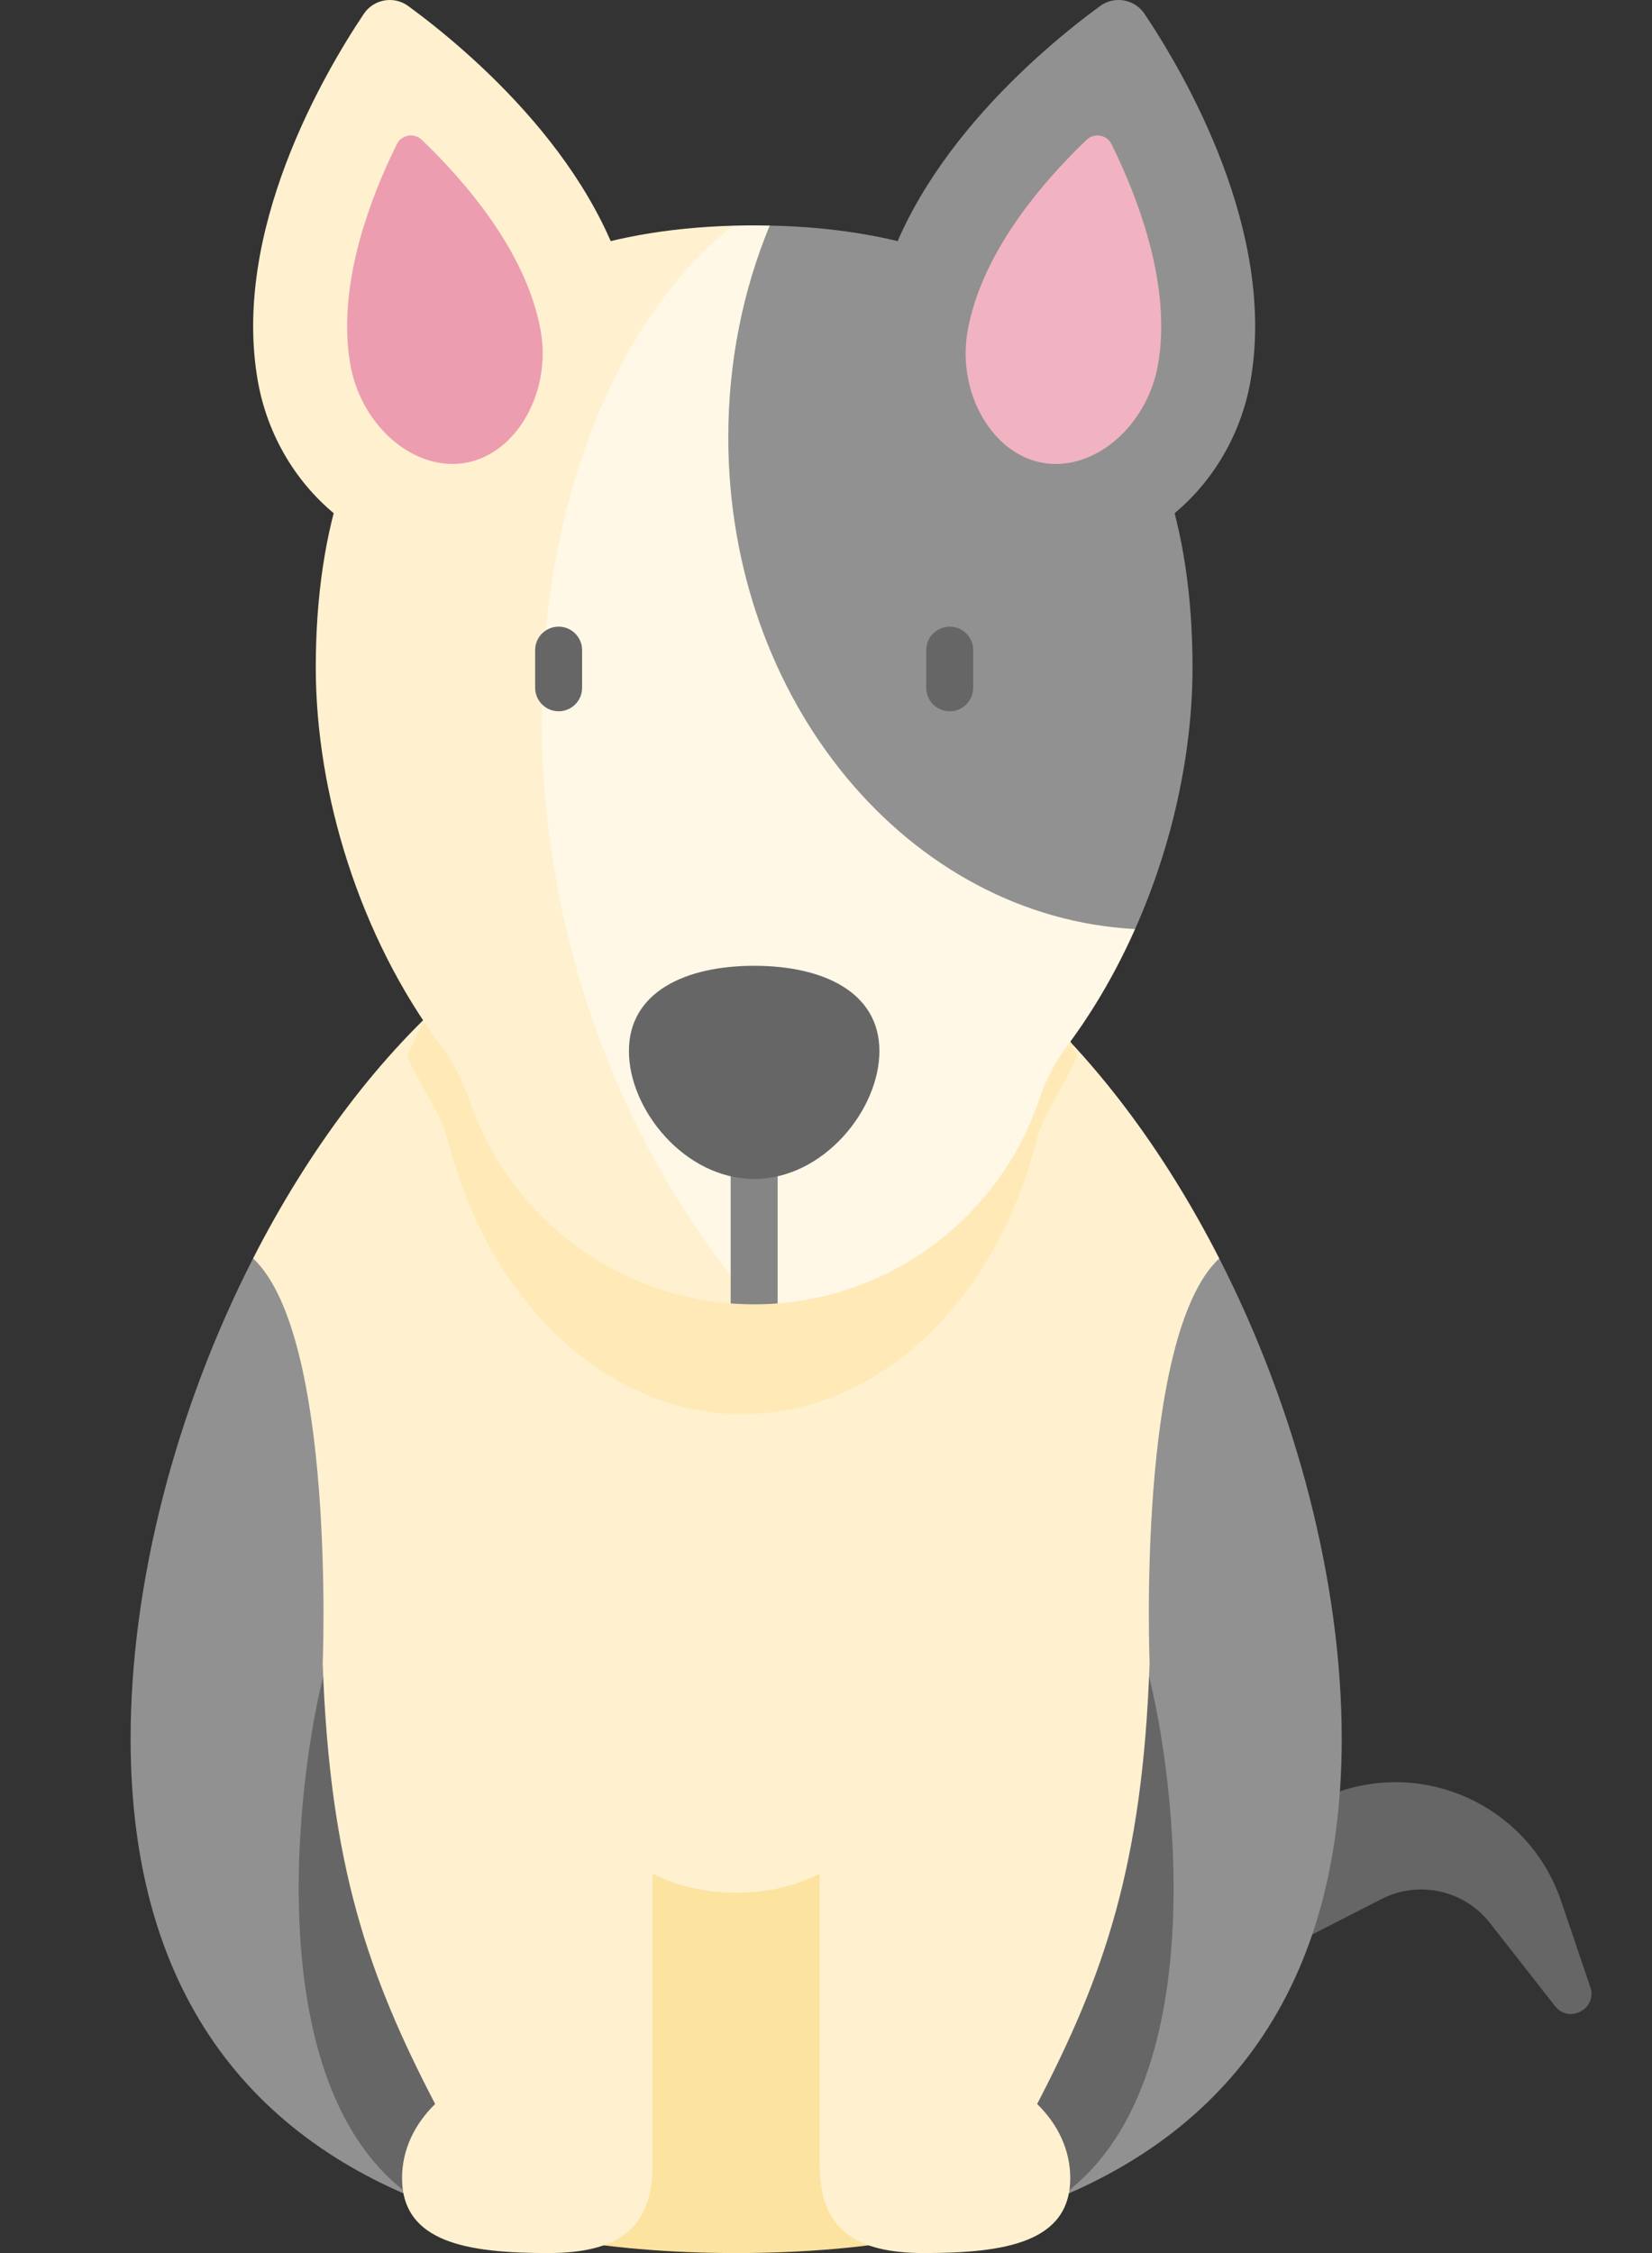 <svg width="88" height="120" viewBox="0 0 88 120" fill="none" xmlns="http://www.w3.org/2000/svg">
<rect x="0" y="0" width="88" height="120" fill="#333333" stroke="none"/>
<g clip-path="url(#clip0_4166_15474)">
<path d="M70.124 95.94L56.251 103.034C53.967 104.202 51.166 103.29 49.996 100.998C48.826 98.706 49.73 95.9 52.014 94.732L53.394 94.027L50.569 88.492L49.19 89.197C43.859 91.923 41.75 98.469 44.48 103.819C47.21 109.168 53.745 111.294 59.076 108.568L73.596 101.143C75.575 100.132 77.995 100.668 79.369 102.422L82.833 106.845C83.587 107.808 85.105 106.985 84.712 105.827L83.16 101.256C81.333 95.873 75.169 93.36 70.124 95.94Z" fill="#666667"/>
<path d="M54.44 117.782C52.805 118.336 51.085 118.779 49.297 119.118C49.297 119.118 41.479 114.172 39.215 114.172C36.95 114.172 29.132 119.118 29.132 119.118C27.344 118.779 25.624 118.336 23.989 117.782C14.79 107.489 13.482 86.376 13.482 67.024C19.371 55.494 28.705 46.515 39.214 46.515C49.724 46.515 59.058 55.494 64.947 67.024C65.94 87.358 61.238 109.984 54.44 117.782Z" fill="#FFF1CF"/>
<path d="M71.472 92.61C71.472 106.63 64.578 114.35 54.442 117.784C48.687 113.989 56.039 102.873 61.238 88.579C61.238 88.579 60.536 71.161 64.947 67.024C69.043 75.038 71.472 84.288 71.472 92.61Z" fill="#919191"/>
<path d="M6.957 92.61C6.957 106.63 13.851 114.35 23.987 117.784C29.742 113.989 22.39 102.873 17.191 88.579C17.191 88.579 17.893 71.161 13.482 67.024C9.386 75.038 6.957 84.288 6.957 92.61Z" fill="#919191"/>
<path d="M56.334 117.102C51.594 113.48 50.031 103.977 48.729 93.99L61.015 88.58C62.348 93.066 65.154 111.13 56.334 117.102Z" fill="#666667"/>
<path d="M49.297 119.118C46.124 119.722 42.736 120 39.215 120C35.693 120 32.305 119.722 29.133 119.118L33.604 99.032C34.928 100.119 36.95 100.811 39.215 100.811C41.479 100.811 43.502 100.119 44.825 99.032L49.297 119.118Z" fill="#FCE3A0"/>
<path d="M22.094 117.102C26.833 113.48 28.397 103.977 29.699 93.99L17.413 88.58C16.08 93.066 13.274 111.13 22.094 117.102Z" fill="#666667"/>
<path d="M55.247 112.061C58.805 105.223 60.864 99.368 61.237 88.58H43.663V115.302C43.663 118.738 45.562 120 49.224 120C53.525 120 57.011 119.441 57.011 116.004C57.011 114.507 56.349 113.134 55.247 112.061Z" fill="#FFF1CF"/>
<path d="M17.19 88.58C17.564 99.367 19.622 105.223 23.18 112.061C22.078 113.134 21.417 114.507 21.417 116.004C21.417 119.441 24.903 120 29.203 120C32.865 120 34.764 118.738 34.764 115.302V88.58H17.19Z" fill="#FFF1CF"/>
<path d="M25.68 29.582C31.202 28.607 34.782 22.725 33.732 16.764C32.331 8.812 24.881 2.616 21.747 0.322C20.982 -0.238 19.906 -0.048 19.378 0.74C17.217 3.969 12.333 12.341 13.734 20.294C14.784 26.255 20.158 30.556 25.68 29.582Z" fill="#FFF1CF"/>
<path d="M57.39 56.26C56.967 57.134 56.518 57.979 56.046 58.791C55.66 59.455 55.361 60.18 55.16 60.945C52.896 69.542 46.623 75.319 39.549 75.319H39.532C32.447 75.319 26.173 69.542 23.91 60.945C23.708 60.18 23.41 59.455 23.024 58.791C22.552 57.979 22.103 57.134 21.68 56.26C25.677 47.488 32.186 40.851 39.535 40.851C46.884 40.851 53.392 47.488 57.39 56.26Z" fill="#FFEAB7"/>
<path d="M60.464 49.483C59.491 51.675 58.292 53.764 56.884 55.656C56.227 56.537 55.708 57.519 55.356 58.561C53.312 64.623 47.819 68.927 41.424 69.422C41.424 69.422 40.728 67.754 40.308 67.754C40.096 67.754 39.746 68.178 39.451 68.597C22.457 55.666 23.091 20.04 39.054 12.021C39.422 12.009 39.796 12.004 40.173 12.004C40.451 12.004 40.728 12.008 41.002 12.014L60.464 49.483Z" fill="#FFF8E6"/>
<path d="M39.451 68.597C39.161 69.011 38.922 69.422 38.922 69.422C32.527 68.928 27.034 64.624 24.989 58.561C24.637 57.52 24.119 56.538 23.462 55.656C19.167 49.889 16.821 42.279 16.821 35.548C16.821 20.398 24.921 12.417 39.054 12.021C26.958 21.5 23.867 49.287 39.451 68.597Z" fill="#FFF1CF"/>
<path d="M41.424 59.31V69.421C41.01 69.455 40.593 69.47 40.173 69.47C39.752 69.47 39.335 69.455 38.922 69.421V59.31C38.922 58.619 39.482 58.058 40.173 58.058C40.863 58.058 41.424 58.619 41.424 59.31Z" fill="#858586"/>
<path d="M63.524 35.547C63.524 40.072 62.465 44.992 60.464 49.483C48.403 48.844 38.795 37.362 38.795 23.294C38.795 19.255 39.586 15.43 41.002 12.014C55.313 12.308 63.524 20.294 63.524 35.547Z" fill="#919191"/>
<path d="M33.502 55.98C33.502 59.115 36.489 62.792 40.173 62.792C43.858 62.792 46.845 59.115 46.845 55.98C46.845 52.845 43.858 51.439 40.173 51.439C36.489 51.439 33.502 52.845 33.502 55.98Z" fill="#666667"/>
<path d="M29.757 37.883C29.066 37.883 28.506 37.323 28.506 36.631V34.628C28.506 33.936 29.066 33.376 29.757 33.376C30.448 33.376 31.008 33.936 31.008 34.628V36.631C31.008 37.323 30.448 37.883 29.757 37.883Z" fill="#666667"/>
<path d="M50.59 37.883C49.899 37.883 49.339 37.323 49.339 36.631V34.628C49.339 33.936 49.899 33.376 50.59 33.376C51.281 33.376 51.841 33.936 51.841 34.628V36.631C51.841 37.323 51.281 37.883 50.59 37.883Z" fill="#666667"/>
<path d="M24.106 24.711C24.341 24.711 24.578 24.69 24.811 24.649C27.512 24.172 29.378 20.894 28.804 17.634C28.122 13.763 25.273 10.243 23.003 7.972C22.823 7.792 22.644 7.617 22.466 7.446C22.056 7.054 21.388 7.172 21.137 7.681C21.028 7.902 20.919 8.128 20.811 8.359C19.454 11.27 17.98 15.553 18.662 19.424C19.184 22.389 21.576 24.711 24.106 24.711Z" fill="#EC9EB0"/>
<path d="M54.667 29.582C49.145 28.607 45.565 22.725 46.615 16.764C48.016 8.812 55.466 2.616 58.599 0.322C59.365 -0.238 60.441 -0.048 60.969 0.74C63.13 3.969 68.013 12.341 66.612 20.294C65.562 26.255 60.189 30.556 54.667 29.582Z" fill="#919191"/>
<path d="M56.241 24.711C56.006 24.711 55.769 24.691 55.536 24.649C52.835 24.173 50.969 20.895 51.543 17.634C52.225 13.764 55.074 10.244 57.344 7.972C57.524 7.792 57.703 7.617 57.881 7.447C58.291 7.055 58.959 7.173 59.21 7.681C59.319 7.902 59.428 8.129 59.536 8.359C60.893 11.271 62.367 15.554 61.685 19.424C61.163 22.389 58.772 24.711 56.241 24.711Z" fill="#F1B3C1"/>
</g>
<defs>
<clipPath id="clip0_4166_15474">
<rect width="88" height="120" fill="white"/>
</clipPath>
</defs>
</svg>
